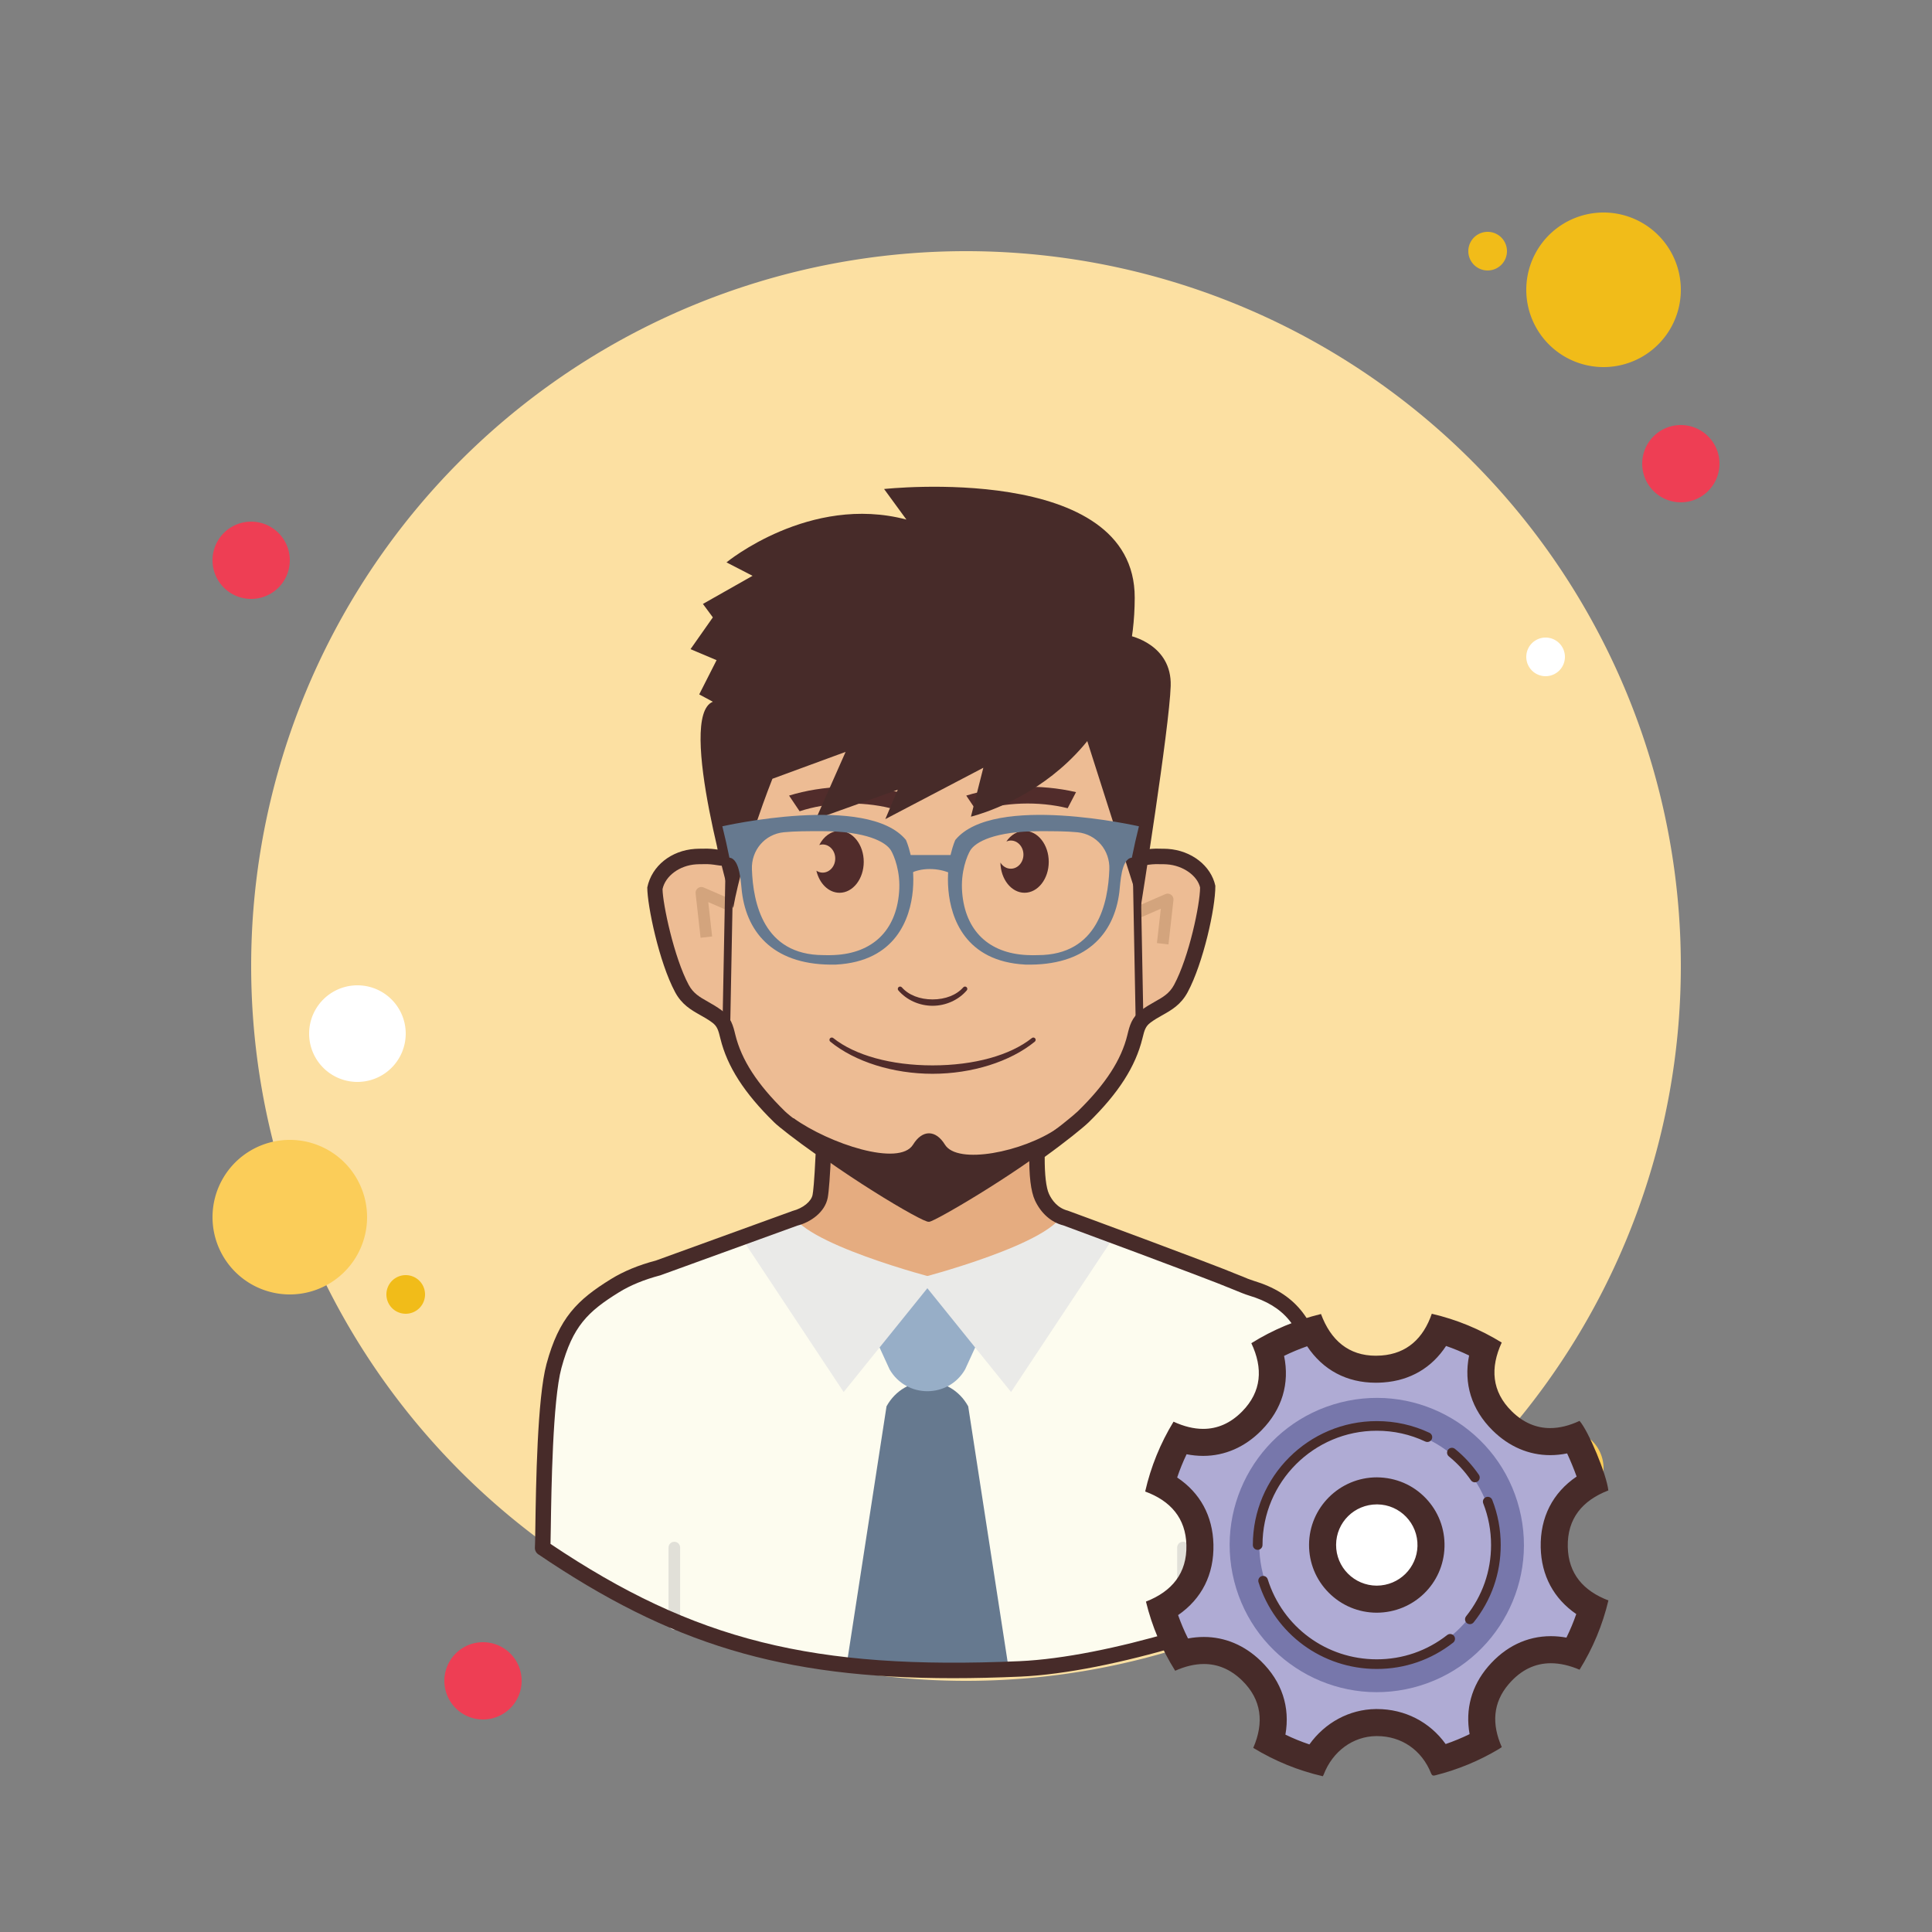 <svg xmlns="http://www.w3.org/2000/svg" viewBox="0 0 100 100" width="100" height="100"><rect x="0" y="0" width="100" height="100" fill="#808080" stroke="none"/><path fill="#ee3e54" d="M13 27A2 2 0 1 0 13 31A2 2 0 1 0 13 27Z"/><path fill="#f1bc19" d="M77 12A1 1 0 1 0 77 14A1 1 0 1 0 77 12Z"/><path fill="#fce0a2" d="M50 13A37 37 0 1 0 50 87A37 37 0 1 0 50 13Z"/><path fill="#f1bc19" d="M83 11A4 4 0 1 0 83 19A4 4 0 1 0 83 11Z"/><path fill="#ee3e54" d="M87 22A2 2 0 1 0 87 26A2 2 0 1 0 87 22Z"/><path fill="#fbcd59" d="M81 74A2 2 0 1 0 81 78 2 2 0 1 0 81 74zM15 59A4 4 0 1 0 15 67 4 4 0 1 0 15 59z"/><path fill="#ee3e54" d="M25 85A2 2 0 1 0 25 89A2 2 0 1 0 25 85Z"/><path fill="#fff" d="M18.5 51A2.5 2.5 0 1 0 18.5 56A2.5 2.5 0 1 0 18.5 51Z"/><path fill="#f1bc19" d="M21 66A1 1 0 1 0 21 68A1 1 0 1 0 21 66Z"/><path fill="#fff" d="M80 33A1 1 0 1 0 80 35A1 1 0 1 0 80 33Z"/><g><path fill="#e5ac80" d="M68.121,70.526c-0.405-2.146-1.28-3.403-3.342-4.026c-0.09-0.027-0.21-0.071-0.345-0.123 c-0.156-0.068-0.354-0.148-0.586-0.238c-1.249-0.528-8.673-3.267-8.673-3.267c-0.612-0.155-1.01-0.591-1.24-1.082 c-0.38-0.811-0.233-2.914-0.233-2.914s-3.104,1.062-5.041,1.424c-1.9,0.185-5.983-2.272-5.983-2.272s-0.096,3.037-0.225,3.712 c-0.102,0.53-0.672,0.978-1.284,1.133l-7.124,2.583c-0.788,0.206-1.544,0.5-2.209,0.911c-1.793,1.107-2.701,2.769-3.163,4.16 c0,0-0.469,3.316-0.45,3.435c-0.044,0.464-0.09,0.975-0.137,1.512c7.764,5.257,14,6.73,24.699,6.262 c4.861-0.213,12.099-2.613,15.891-4.527C68.475,72.984,68.121,70.526,68.121,70.526z"/><path fill="#fdfcef" d="M64.779,66.678c-0.09-0.027-0.21-0.071-0.345-0.123c-0.156-0.068-0.354-0.148-0.586-0.238 c-0.773-0.327-3.905-1.498-6.184-2.345l-0.107-0.028c-2.516,1.29-6.096,3.226-9.384,3.226c-3.288,0-6.585-1.75-9.384-3.226 l-0.314,0.083l-4.431,1.606c-0.788,0.206-1.544,0.5-2.209,0.911c-1.793,1.107-2.701,2.769-3.163,4.16c0,0-0.469,3.316-0.45,3.435 c-0.044,0.464-0.09,5.444-0.137,5.981c7.764,5.257,14,6.73,24.699,6.262c4.861-0.213,12.099-2.613,15.891-4.527 c-0.201-4.224-0.554-11.151-0.554-11.151C67.716,68.558,66.841,67.301,64.779,66.678z"/><path fill="#e1e0d8" d="M34.903 84.351c-.166 0-.3-.134-.3-.3v-3.949c0-.166.134-.3.3-.3s.3.134.3.3v3.949C35.203 84.217 35.069 84.351 34.903 84.351zM61.231 85.045c-.166 0-.3-.134-.3-.3v-4.644c0-.166.134-.3.3-.3s.3.134.3.3v4.644C61.531 84.911 61.397 85.045 61.231 85.045z"/><path fill="#66798f" d="M50.114,72.792l2.109,13.671h-8.446l2.109-13.671C46.826,71.088,49.174,71.088,50.114,72.792z"/><path fill="#97aec7" d="M46.046,70.881l-1.95-4.255h7.808l-1.95,4.255C49.086,72.385,46.914,72.385,46.046,70.881z"/><path fill="#eaeae8" d="M40.936,62.676l-2.388,1.649l5.12,7.726l4.749-5.89C48.417,66.161,41.287,64.325,40.936,62.676z"/><path fill="#eaeae8" d="M55.064,62.676l2.388,1.649l-5.12,7.726l-4.749-5.89C47.583,66.161,54.713,64.325,55.064,62.676z"/><path fill="#edbc94" d="M60.418,44.174c-0.117-0.008-0.236-0.009-0.36-0.009c-0.965-0.046-1.24,0.334-1.196-0.256 c0.078-1.046-0.07-5.29-0.07-5.504c0-4.398-4.653-7.984-10.466-8.183v-0.013c-0.039,0.001-0.077,0.005-0.117,0.006 c-0.039-0.001-0.077-0.006-0.117-0.006v0.013c-5.814,0.199-10.466,3.785-10.466,8.183c0,0.214-0.148,4.458-0.07,5.504 c0.044,0.589-0.231,0.209-1.196,0.256c-0.124,0-0.243,0.001-0.36,0.009c-1.058,0.07-1.914,0.734-2.097,1.557 c0.13,0.078,0.611,3.682,1.391,5.102c0.436,0.793,1.116,0.903,1.815,1.415c0.387,0.284,0.462,0.603,0.568,1.027 c0.392,1.569,1.481,2.903,2.674,4.042c0.589,0.562,4.499,4.675,7.858,4.467c3.375-0.125,7.269-3.905,7.858-4.467 c1.193-1.139,2.282-2.473,2.674-4.042c0.106-0.424,0.18-0.744,0.568-1.027c0.699-0.512,1.379-0.622,1.815-1.415 c0.78-1.42,1.262-5.024,1.391-5.102C62.332,44.908,61.476,44.243,60.418,44.174z"/><path fill="#512c2b" d="M48.269 52.059c.683 0 1.345-.298 1.771-.797.043-.05.037-.126-.013-.169l0 0c-.05-.043-.125-.038-.169.012-.347.397-.927.625-1.589.625-.663 0-1.242-.228-1.589-.625-.024-.027-.057-.041-.091-.041-.028 0-.056.01-.078.029-.05.043-.056.119-.013.169C46.924 51.761 47.586 52.059 48.269 52.059zM46.091 41.833l.433-.832c-1.832-.429-3.941-.361-5.682.179l.546.811C42.819 41.519 44.579 41.459 46.091 41.833zM55.262 41.833l.433-.832c-1.832-.429-3.941-.361-5.682.179l.546.811C51.991 41.519 53.751 41.459 55.262 41.833zM43.454 43.007c-.44 0-.826.291-1.049.731.056-.017.113-.029.174-.029.361 0 .653.327.653.729 0 .403-.293.729-.653.729-.118 0-.227-.038-.323-.099.154.661.632 1.142 1.199 1.142.691 0 1.252-.717 1.252-1.602C44.706 43.725 44.145 43.007 43.454 43.007zM53.031 43.007c-.376 0-.712.213-.941.548.072-.03.149-.049.23-.049.361 0 .653.327.653.729 0 .403-.293.729-.653.729-.224 0-.421-.126-.539-.318.016.867.569 1.563 1.25 1.563.691 0 1.252-.717 1.252-1.602C54.282 43.725 53.722 43.007 53.031 43.007zM53.562 53.915c.051-.042.059-.117.018-.168l0 0c-.041-.051-.117-.06-.169-.018-1.128.899-3.002 1.415-5.141 1.415s-4.013-.516-5.142-1.416c-.022-.018-.048-.026-.075-.026-.035 0-.07.015-.094.045-.041.051-.034.127.017.169 1.274 1.041 3.253 1.663 5.293 1.663C50.309 55.578 52.287 54.957 53.562 53.915z"/><path fill="#472b29" d="M49.327,86.862c-8.887,0-14.621-1.776-21.466-6.411c-0.12-0.081-0.187-0.221-0.174-0.365 c0.009-0.109,0.014-0.479,0.022-1.014c0.032-2.178,0.1-6.709,0.578-8.473c0.646-2.385,1.591-3.317,3.339-4.396 c0.654-0.403,1.434-0.725,2.318-0.956l7.088-2.572c0.537-0.139,0.962-0.491,1.027-0.832c0.03-0.153,0.088-0.63,0.157-2.107 c-1.049-0.739-1.903-1.407-2.145-1.644c-1.547-1.513-2.431-2.89-2.783-4.333c-0.108-0.443-0.164-0.637-0.419-0.829 c-0.21-0.157-0.42-0.274-0.62-0.387c-0.471-0.266-0.958-0.54-1.307-1.192c-0.832-1.552-1.439-4.482-1.439-5.418 c0.235-1.127,1.247-1.912,2.47-1.995c0.125-0.008,0.253-0.01,0.386-0.01c0.333-0.015,0.599,0.018,0.79,0.047 c-0.05-1.01,0.028-3.805,0.063-5.027c0.008-0.289,0.014-0.48,0.014-0.521c0-4.688,4.716-8.532,10.755-8.783 c0.036-0.011,0.073-0.017,0.111-0.017c0.01,0,0.093,0.005,0.104,0.006l0.13-0.006c0.04,0,0.079,0.006,0.115,0.018 c6.037,0.252,10.751,4.095,10.751,8.782c0,0.041,0.005,0.232,0.014,0.521c0.034,1.223,0.112,4.018,0.063,5.027 c0.192-0.028,0.462-0.063,0.81-0.046c0.11,0.002,0.24,0.001,0.366,0.009c1.224,0.083,2.235,0.868,2.461,1.91 c0.009,1.164-0.636,4.021-1.43,5.502c-0.35,0.653-0.836,0.928-1.307,1.193c-0.2,0.112-0.41,0.229-0.621,0.388 c-0.255,0.191-0.312,0.387-0.414,0.808c-0.357,1.464-1.241,2.841-2.788,4.354c-0.256,0.25-1.173,0.996-2.272,1.787 c-0.006,0.908,0.073,1.602,0.223,1.92c0.149,0.319,0.44,0.729,0.977,0.864c0.343,0.124,7.487,2.76,8.731,3.287 c0.226,0.087,0.428,0.169,0.587,0.238c0.11,0.041,0.222,0.082,0.305,0.107c2.081,0.628,3.163,1.924,3.618,4.334 c0.003,0.018,0.005,0.036,0.006,0.054c0,0,0.354,6.928,0.554,11.152c0.008,0.157-0.078,0.305-0.219,0.376 c-4.034,2.036-11.318,4.362-16.054,4.569C51.589,86.834,50.433,86.862,49.327,86.862z M28.494,79.913 c7.451,5.001,13.608,6.535,24.273,6.069c4.541-0.199,11.495-2.399,15.497-4.369c-0.194-4.083-0.517-10.396-0.54-10.861 c-0.404-2.113-1.264-3.148-3.06-3.69c-0.097-0.029-0.227-0.076-0.373-0.132c-0.168-0.072-0.361-0.15-0.587-0.238 c-1.238-0.524-8.593-3.238-8.667-3.266c-0.615-0.153-1.149-0.615-1.464-1.287c-0.219-0.469-0.319-1.301-0.295-2.475 c0.002-0.127,0.065-0.244,0.168-0.318c1.218-0.867,2.14-1.629,2.342-1.826c1.435-1.403,2.25-2.658,2.565-3.95 c0.115-0.476,0.22-0.906,0.716-1.278c0.241-0.181,0.479-0.316,0.708-0.445c0.422-0.238,0.755-0.426,0.995-0.874 c0.776-1.448,1.344-4.172,1.344-5.039c-0.139-0.601-0.868-1.139-1.724-1.196c-0.108-0.008-0.218-0.008-0.333-0.008 c-0.333-0.015-0.559,0.02-0.74,0.048c-0.234,0.038-0.478,0.076-0.678-0.108c-0.208-0.191-0.187-0.488-0.177-0.631 c0.061-0.846-0.025-3.912-0.057-5.067c-0.008-0.302-0.014-0.501-0.014-0.544c0-4.28-4.428-7.788-10.081-7.987 c-0.023,0-0.046-0.003-0.069-0.008c-0.028,0.001-0.054-0.001-0.053,0.002l-0.001-0.006c-0.026,0.007-0.054,0.011-0.082,0.012 c-5.653,0.199-10.081,3.707-10.081,7.987c0,0.043-0.005,0.242-0.014,0.544c-0.032,1.155-0.118,4.222-0.057,5.067 c0.01,0.143,0.032,0.438-0.177,0.631c-0.201,0.185-0.443,0.146-0.679,0.108c-0.181-0.028-0.403-0.063-0.72-0.049 c-0.134,0.001-0.245,0.001-0.353,0.009c-0.856,0.058-1.584,0.597-1.733,1.281c0.009,0.76,0.59,3.531,1.353,4.955 c0.24,0.447,0.573,0.635,0.995,0.873c0.228,0.129,0.466,0.265,0.707,0.444c0.495,0.372,0.6,0.802,0.71,1.257 c0.321,1.314,1.136,2.569,2.571,3.973c0.198,0.194,1.082,0.889,2.224,1.687c0.112,0.078,0.177,0.209,0.17,0.346 c-0.058,1.297-0.119,2.118-0.18,2.441c-0.146,0.759-0.898,1.272-1.579,1.445L34.18,66.01c-0.842,0.223-1.549,0.513-2.135,0.875 c-1.629,1.005-2.404,1.772-2.986,3.924c-0.452,1.667-0.521,6.298-0.55,8.275C28.503,79.437,28.499,79.721,28.494,79.913z"/><path fill="#d3a47d" d="M60.48 48.881l-.597-.066.201-1.779-1.011.438-.238-.551 1.486-.644c.097-.042.211-.029.297.034s.132.168.12.274L60.48 48.881zM36.262 48.538l-.258-2.294c-.012-.106.034-.211.12-.274.086-.063.2-.079.298-.034l1.486.644-.238.551-1.011-.438.201 1.779L36.262 48.538z"/><g><path fill="#472b29" d="M37.602,52.98c-0.001,0-0.002,0-0.004,0c-0.11-0.002-0.198-0.094-0.196-0.204l0.165-8.647 c0.002-0.11,0.071-0.209,0.204-0.196c0.11,0.002,0.198,0.094,0.196,0.204l-0.165,8.647C37.799,52.894,37.71,52.98,37.602,52.98z"/></g><g><path fill="#472b29" d="M58.981,52.98c-0.109,0-0.198-0.087-0.2-0.196l-0.164-8.647c-0.002-0.11,0.086-0.202,0.196-0.204 c0.001,0,0.003,0,0.004,0c0.109,0,0.198,0.087,0.2,0.196l0.164,8.647c0.002,0.11-0.086,0.202-0.196,0.204 C58.983,52.98,58.982,52.98,58.981,52.98z"/></g><g><path fill="#472b29" d="M54.731,58.4c-1.793,1.227-5.171,1.906-5.823,0.844c-0.478-0.779-1.169-0.779-1.647,0 c-0.711,1.158-4.33-0.04-6.184-1.366c-0.521,0.026-0.012,0.176-0.422,0.538c2.423,2.08,7.159,4.911,7.416,4.821 c0,0,0.012,0.008,0.014,0.007l0.014-0.007c0.242,0.005,4.338-2.365,6.864-4.383C54.608,58.422,55.3,58.41,54.731,58.4z"/></g><g><path fill="#472b29" d="M58.476,32.905c0,0,2.184,0.443,2.119,2.595c-0.064,2.152-1.56,11.504-1.56,11.504l-3.064-9.606 L58.476,32.905L58.476,32.905z"/></g><g><path fill="#472b29" d="M46.916,26.893l-1.156-1.582c0,0,12.992-1.419,12.973,5.632 c-0.024,9.367-8.478,11.327-8.478,11.327l0.642-2.531l-5.073,2.658l0.642-1.519l-4.238,1.519l1.541-3.48l-3.789,1.392 c0,0-1.485,3.698-2.031,6.695c0,0-2.948-9.913-1.052-10.682l-0.706-0.38l0.899-1.772l-1.349-0.57l1.156-1.645l-0.514-0.696 l2.569-1.455l-1.349-0.696C37.603,29.108,41.906,25.564,46.916,26.893L46.916,26.893z"/></g><g><path fill="#66798f" d="M46.892 43.476c-1.991-2.426-9.496-.706-9.504-.707.138.548.257 1.089.366 1.624.557.058.59 1.31.646 1.768.27 2.212 1.75 3.843 4.867 3.766 3.123-.162 3.853-2.423 3.982-3.846C47.388 44.528 46.891 43.481 46.892 43.476zM46.536 46.194c-.161 1.983-1.378 3.143-3.346 3.238-.199.011-.393.012-.578.004-3.102-.006-3.632-2.72-3.693-4.437-.04-.983.662-1.824 1.652-1.922.569-.056 1.21-.056 1.951-.056 2.318 0 3.326.553 3.595.997C46.274 44.283 46.626 45.117 46.536 46.194zM49.09 46.081c.129 1.423.859 3.684 3.982 3.846 3.117.077 4.597-1.554 4.867-3.766.055-.458.088-1.71.646-1.768.108-.535.228-1.076.366-1.624-.008.001-7.513-1.72-9.504.707C49.446 43.481 48.949 44.528 49.09 46.081zM50.221 44.019c.268-.444 1.277-.997 3.595-.997.74 0 1.381 0 1.951.056.99.098 1.692.939 1.652 1.922-.061 1.717-.592 4.431-3.693 4.437-.185.008-.379.006-.578-.004-1.969-.095-3.185-1.256-3.346-3.238C49.712 45.117 50.063 44.283 50.221 44.019z"/><g><path fill="#66798f" d="M49.515,45.382c0,0-0.509-0.402-1.399-0.401c-0.834,0-1.294,0.401-1.294,0.401 c-0.136-0.376-0.272-0.752-0.409-1.127c1.17,0,2.34,0,3.51,0C49.787,44.631,49.651,45.006,49.515,45.382z"/></g></g></g><g><path fill="#fff" d="M66 75H76V85H66z"/></g><g><path fill="#afabd4" d="M68.083,91.117c-0.818-0.231-1.606-0.553-2.355-0.959c0.418-1.399,0.095-2.661-0.952-3.679 c-0.715-0.696-1.544-1.049-2.463-1.049c-0.382,0-0.778,0.063-1.183,0.188c-0.416-0.742-0.746-1.522-0.986-2.33 c1.323-0.703,1.999-1.843,1.964-3.329c-0.034-1.423-0.725-2.505-2.009-3.16c0.229-0.813,0.547-1.597,0.951-2.343 c0.421,0.135,0.832,0.203,1.228,0.203c0.944,0,1.791-0.375,2.517-1.112c1.028-1.046,1.316-2.324,0.849-3.726 c0.73-0.406,1.511-0.732,2.333-0.976c0.678,1.328,1.786,2.025,3.235,2.025c0.111,0,0.226-0.004,0.343-0.013 c1.347-0.1,2.362-0.797,2.968-2.028c0.808,0.232,1.59,0.556,2.336,0.965c-0.461,1.424-0.158,2.71,0.895,3.749 c0.722,0.713,1.557,1.075,2.483,1.075c0.404-0.001,0.823-0.071,1.249-0.213c0.323,0.597,0.76,1.64,0.961,2.334 c-1.341,0.699-2.028,1.844-1.997,3.339c0.029,1.406,0.708,2.485,1.974,3.154c-0.236,0.809-0.563,1.592-0.976,2.336 c-0.404-0.119-0.797-0.18-1.174-0.18c-1.046,0-1.958,0.445-2.711,1.322c-0.84,0.979-1.073,2.15-0.688,3.418 c-0.744,0.409-1.532,0.735-2.35,0.973c-0.657-1.225-1.844-1.941-3.254-1.941C69.916,89.179,68.728,89.931,68.083,91.117z M71.267,77.167c-1.543,0-2.804,1.251-2.811,2.788c-0.007,1.546,1.249,2.811,2.8,2.818c1.536-0.009,2.768-1.204,2.812-2.722 c0.022-0.761-0.256-1.48-0.783-2.027c-0.525-0.546-1.232-0.851-1.99-0.857C71.293,77.167,71.269,77.167,71.267,77.167z"/><path fill="#472b29" d="M74.848,69.667c0.406,0.14,0.804,0.305,1.192,0.493c-0.29,1.453,0.124,2.8,1.22,3.882 c0.846,0.835,1.874,1.276,2.975,1.276c0.289,0,0.582-0.03,0.879-0.09c0.172,0.372,0.352,0.811,0.492,1.198 c-1.24,0.841-1.891,2.109-1.859,3.667c0.031,1.459,0.674,2.65,1.84,3.451c-0.144,0.415-0.314,0.822-0.509,1.218 c-0.273-0.049-0.543-0.074-0.807-0.074c-1.241,0-2.362,0.542-3.242,1.567c-0.865,1.008-1.192,2.221-0.963,3.504 c-0.402,0.196-0.816,0.367-1.239,0.513c-0.818-1.139-2.105-1.812-3.557-1.812c-0.006,0-0.054,0-0.06,0 c-1.374,0.017-2.63,0.707-3.435,1.831c-0.425-0.142-0.838-0.31-1.242-0.506c0.251-1.429-0.181-2.75-1.27-3.809 c-0.839-0.816-1.859-1.247-2.951-1.247c-0.27,0-0.544,0.026-0.821,0.078c-0.197-0.394-0.367-0.796-0.513-1.209 c1.225-0.844,1.865-2.107,1.829-3.657c-0.035-1.478-0.691-2.674-1.877-3.466c0.138-0.41,0.301-0.812,0.488-1.203 c0.29,0.057,0.576,0.085,0.858,0.085c1.123,0,2.167-0.457,3.017-1.322c1.069-1.086,1.467-2.423,1.171-3.855 c0.385-0.188,0.783-0.354,1.193-0.498c0.817,1.227,2.044,1.888,3.555,1.888c0.128,0,0.259-0.005,0.394-0.015 C72.993,71.454,74.11,70.795,74.848,69.667 M71.258,83.473c0.003,0,0.006,0,0.009,0c1.908-0.011,3.446-1.505,3.5-3.401 c0.027-0.949-0.32-1.849-0.978-2.533c-0.657-0.682-1.54-1.063-2.521-1.072c-1.928,0-3.504,1.563-3.512,3.485 c-0.004,0.938,0.357,1.82,1.019,2.485c0.66,0.664,1.54,1.032,2.478,1.036C71.254,83.473,71.256,83.473,71.258,83.473 M74.109,68 c-0.436,1.268-1.281,2.063-2.607,2.161c-0.099,0.007-0.196,0.011-0.29,0.011c-1.407,0-2.333-0.798-2.838-2.159 c-1.289,0.315-2.49,0.813-3.605,1.511c0.613,1.295,0.534,2.506-0.474,3.531c-0.609,0.62-1.29,0.904-2.019,0.904 c-0.492,0-1.006-0.129-1.534-0.373c-0.683,1.124-1.174,2.327-1.468,3.615c1.311,0.48,2.101,1.379,2.134,2.774 c0.034,1.451-0.747,2.4-2.094,2.923c0.31,1.278,0.816,2.467,1.513,3.58c0.511-0.228,1.009-0.349,1.486-0.349 c0.71,0,1.376,0.268,1.975,0.851c1.021,0.993,1.145,2.193,0.58,3.49c1.125,0.684,2.321,1.173,3.602,1.468 c0.019-0.038,0.034-0.061,0.043-0.085c0.463-1.206,1.514-1.978,2.716-1.993c0.014,0,0.028,0,0.042,0 c1.267,0,2.314,0.715,2.801,1.926c0.036,0.09,0.076,0.118,0.133,0.118c0.028,0,0.06-0.007,0.097-0.016 c1.158-0.293,2.251-0.744,3.277-1.356c0.056-0.033,0.109-0.072,0.154-0.101c-0.522-1.176-0.474-2.292,0.36-3.264 c0.633-0.738,1.37-1.078,2.18-1.078c0.472,0,0.969,0.115,1.485,0.335c0.692-1.118,1.19-2.31,1.493-3.585 c-1.292-0.495-2.074-1.38-2.103-2.775c-0.031-1.471,0.765-2.403,2.099-2.919c-0.081-0.804-1.017-3.062-1.49-3.6 c-0.521,0.244-1.03,0.373-1.52,0.373c-0.714,0-1.387-0.275-1.992-0.873c-1.037-1.023-1.118-2.248-0.516-3.555 C76.604,68.799,75.398,68.299,74.109,68L74.109,68z M71.259,82.073c-1.168-0.005-2.109-0.952-2.103-2.115 c0.005-1.16,0.945-2.091,2.113-2.091c0.007,0,0.013,0,0.02,0c1.175,0.011,2.113,0.986,2.079,2.165 C73.337,81.128,72.445,82.066,71.259,82.073L71.259,82.073z"/><path fill="#7777ab" d="M78.642,78.092c-1.038-4.075-5.183-6.538-9.258-5.501c-4.075,1.038-6.538,5.183-5.501,9.258 c1.038,4.075,5.183,6.538,9.258,5.501C77.217,86.312,79.679,82.167,78.642,78.092z M72.763,85.863 c-3.255,0.829-6.565-1.138-7.393-4.393c-0.829-3.255,1.138-6.565,4.393-7.393c3.255-0.829,6.565,1.138,7.393,4.393 S76.017,85.035,72.763,85.863z"/><path fill="#472b29" d="M65.097 80.22c-.138 0-.25-.112-.25-.25 0-3.537 2.877-6.414 6.415-6.414.954 0 1.871.204 2.725.605.125.06.179.208.12.333-.059.126-.209.176-.333.12-.787-.371-1.632-.559-2.512-.559-3.261 0-5.915 2.653-5.915 5.914C65.347 80.107 65.235 80.22 65.097 80.22zM71.262 86.385c-2.818 0-5.278-1.806-6.122-4.492-.041-.132.032-.272.164-.313.132-.039.272.032.313.163.777 2.478 3.045 4.143 5.644 4.143 1.336 0 2.597-.435 3.645-1.257.108-.086.266-.065.351.042.085.108.066.266-.042.351C74.078 85.913 72.711 86.385 71.262 86.385zM76.08 84.066c-.055 0-.11-.018-.156-.055-.108-.086-.125-.243-.039-.352.845-1.058 1.292-2.334 1.292-3.69 0-.744-.136-1.469-.405-2.154-.05-.128.013-.273.142-.323.129-.049.274.013.324.142.291.743.439 1.529.439 2.336 0 1.472-.484 2.855-1.401 4.003C76.226 84.034 76.153 84.066 76.08 84.066z"/><g><path fill="#472b29" d="M76.34,76.725c-0.079,0-0.157-0.038-0.206-0.108c-0.319-0.463-0.703-0.879-1.142-1.235 c-0.107-0.088-0.124-0.245-0.036-0.353s0.246-0.121,0.352-0.036c0.476,0.387,0.892,0.838,1.238,1.341 c0.078,0.113,0.049,0.27-0.064,0.348C76.439,76.71,76.39,76.725,76.34,76.725z"/></g></g></svg>